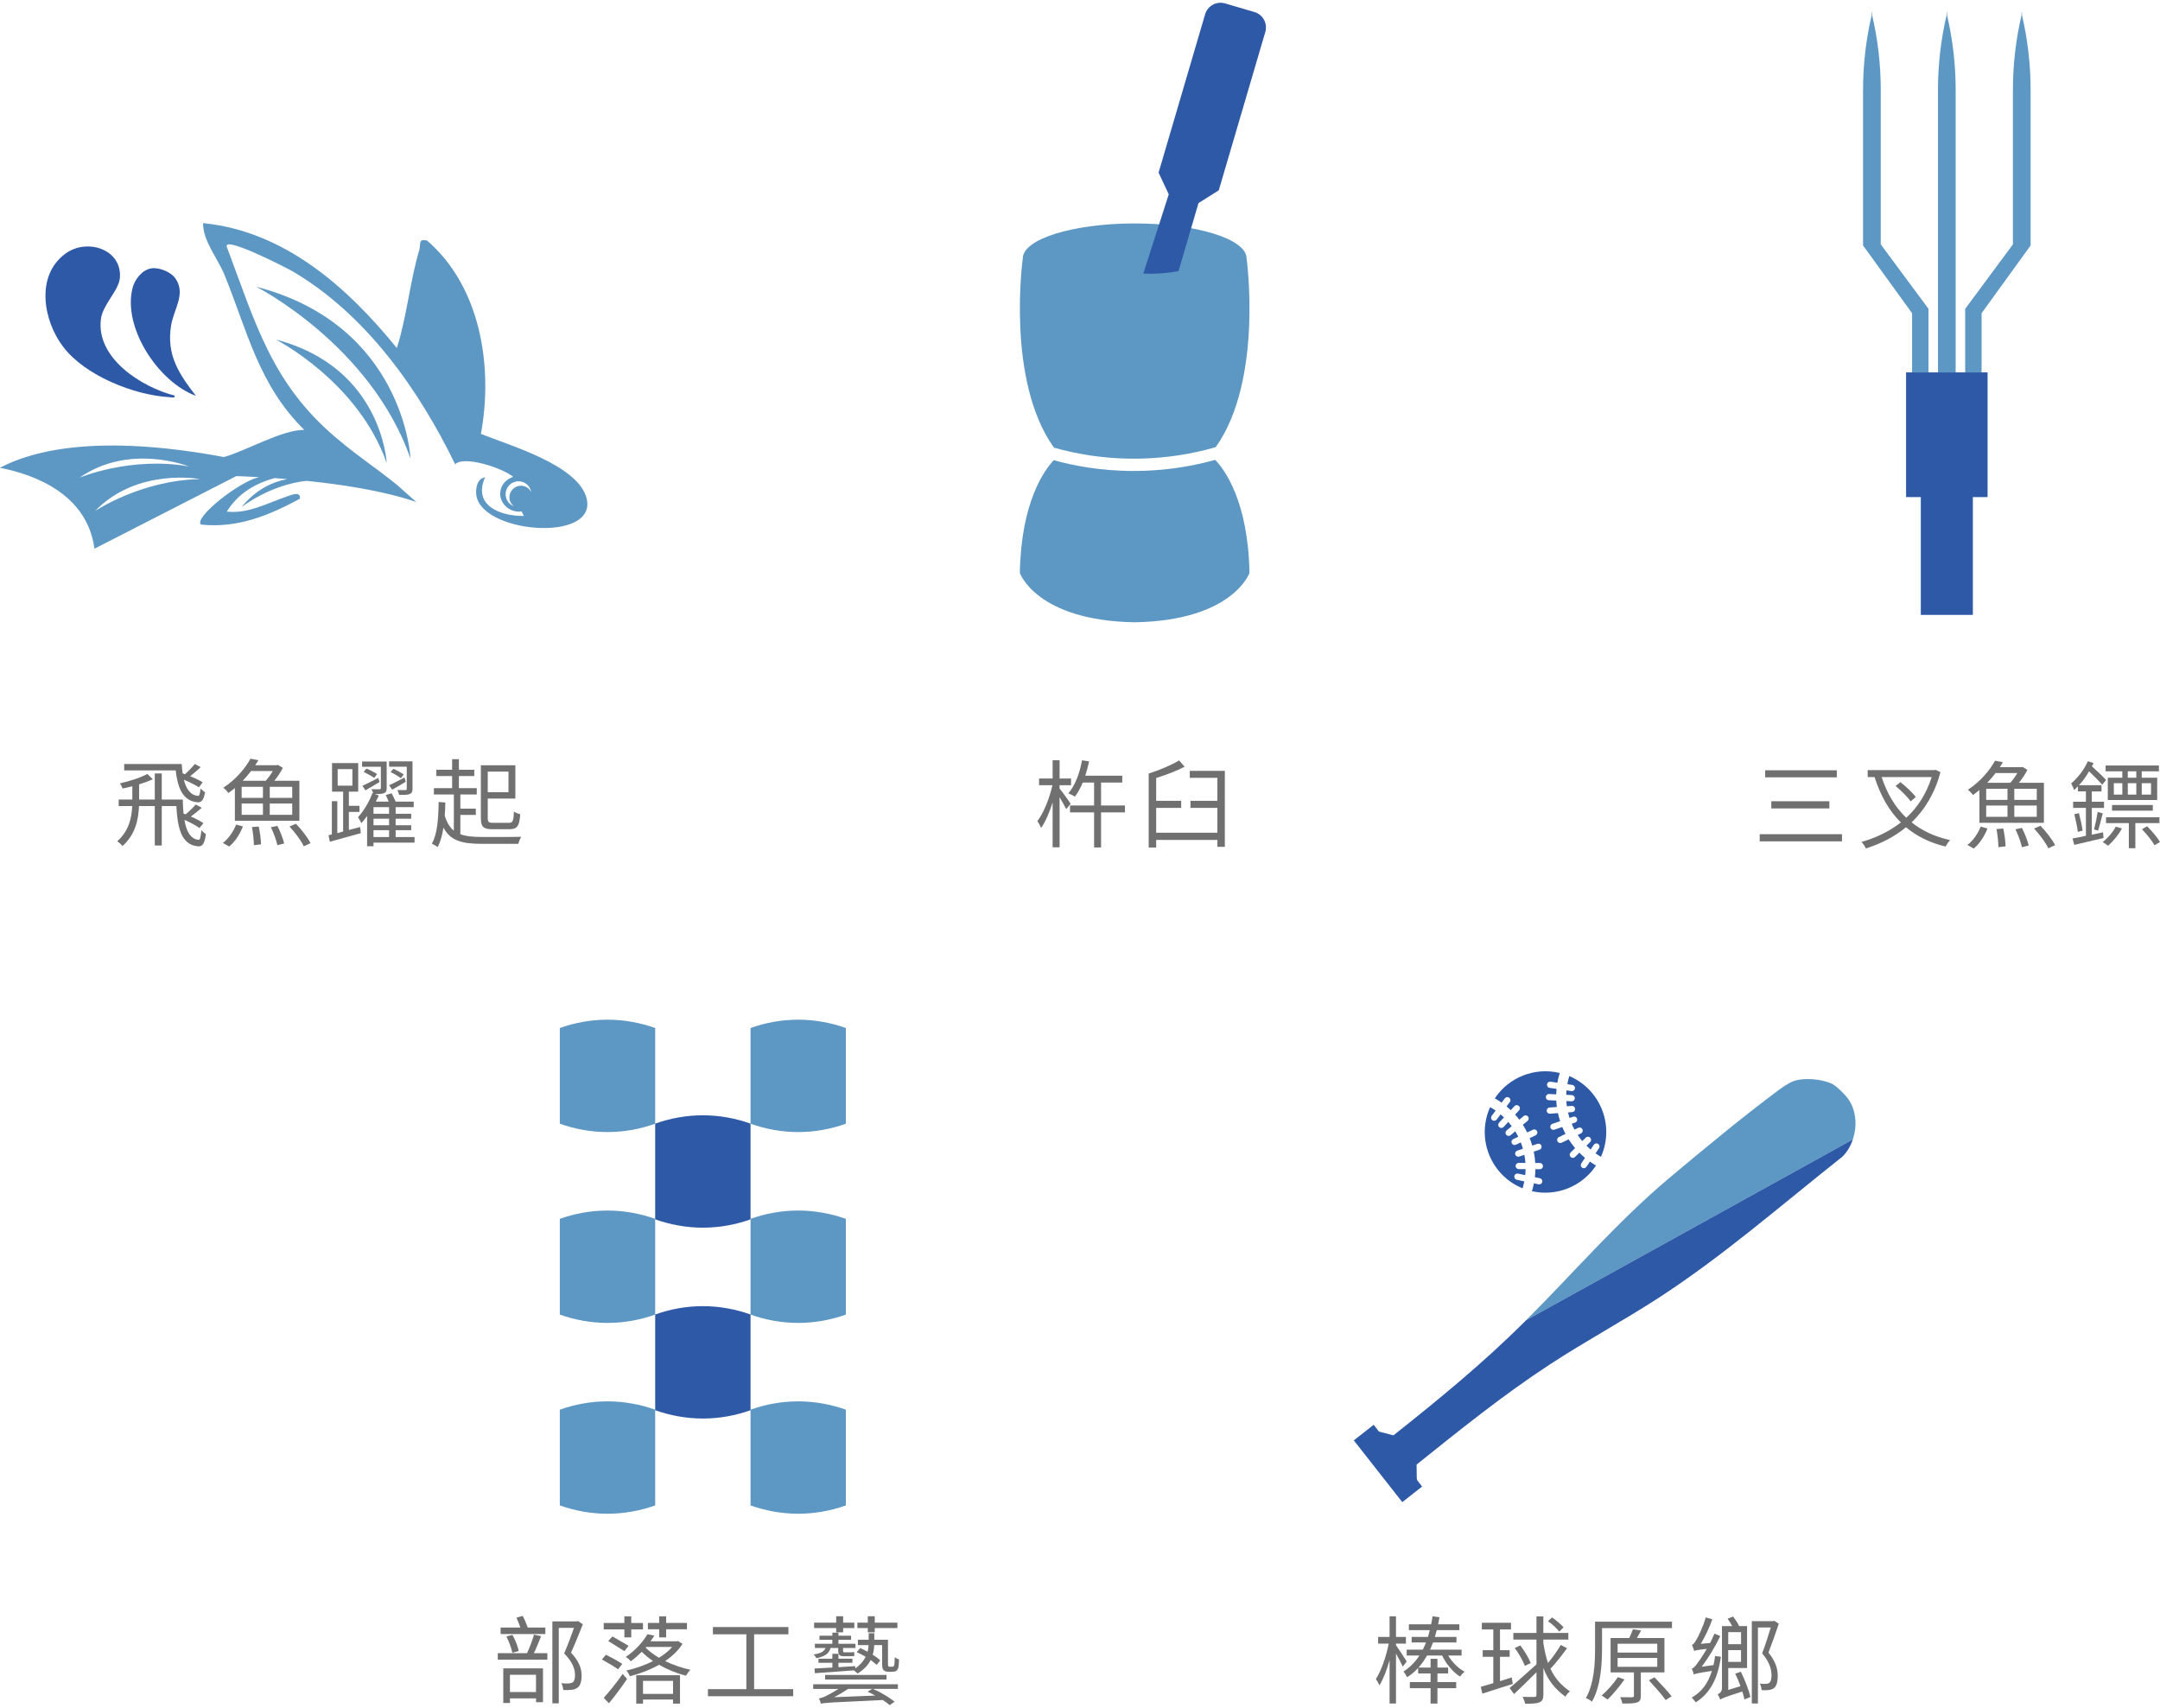 <svg width="330" height="261" viewBox="0 0 330 261" fill="none" xmlns="http://www.w3.org/2000/svg">
<g clip-path="url(#clip0_176_21132)">
<path d="M100.095 171.695V171.658V171.639V157.125V157.106V157.068C97.816 156.263 95.368 155.797 92.811 155.797C90.25 155.797 87.807 156.258 85.528 157.068V157.106V157.125V171.639V171.658V171.695C87.812 172.5 90.255 172.967 92.811 172.967C95.368 172.967 97.816 172.505 100.095 171.695Z" fill="#5D97C4"/>
<path d="M114.666 186.304V186.266V186.247V171.733V171.714V171.676C112.387 170.871 109.939 170.405 107.382 170.405C104.821 170.405 102.378 170.867 100.099 171.676V171.714V171.733V186.247V186.266V186.304C102.383 187.109 104.826 187.575 107.382 187.575C109.939 187.575 112.387 187.114 114.666 186.304Z" fill="#2E59A6"/>
<path d="M100.095 200.856V200.818V200.799V186.285V186.266V186.228C97.816 185.423 95.368 184.957 92.811 184.957C90.25 184.957 87.807 185.418 85.528 186.228V186.266V186.285V200.799V200.818V200.856C87.812 201.661 90.255 202.127 92.811 202.127C95.368 202.127 97.816 201.665 100.095 200.856Z" fill="#5D97C4"/>
<path d="M114.666 215.465V215.427V215.408V200.894V200.875V200.838C112.387 200.032 109.939 199.566 107.382 199.566C104.821 199.566 102.378 200.028 100.099 200.838V200.875V200.894V215.408V215.427V215.465C102.383 216.27 104.826 216.736 107.382 216.736C109.939 216.736 112.387 216.275 114.666 215.465Z" fill="#2E59A6"/>
<path d="M100.095 230.012V229.974V229.955V215.441V215.422V215.384C97.816 214.579 95.368 214.113 92.811 214.113C90.25 214.113 87.807 214.575 85.528 215.384V215.422V215.441V229.955V229.974V230.012C87.812 230.817 90.255 231.283 92.811 231.283C95.368 231.283 97.816 230.822 100.095 230.012Z" fill="#5D97C4"/>
<path d="M129.232 171.695V171.658V171.639V157.125V157.106V157.068C126.953 156.263 124.505 155.797 121.949 155.797C119.388 155.797 116.944 156.258 114.666 157.068V157.106V157.125V171.639V171.658V171.695C116.949 172.5 119.392 172.967 121.949 172.967C124.505 172.967 126.953 172.505 129.232 171.695Z" fill="#5D97C4"/>
<path d="M129.232 200.856V200.818V200.799V186.285V186.266V186.228C126.953 185.423 124.505 184.957 121.949 184.957C119.388 184.957 116.944 185.418 114.666 186.228V186.266V186.285V200.799V200.818V200.856C116.949 201.661 119.392 202.127 121.949 202.127C124.505 202.127 126.953 201.665 129.232 200.856Z" fill="#5D97C4"/>
<path d="M129.232 230.012V229.974V229.955V215.441V215.422V215.384C126.953 214.579 124.505 214.113 121.949 214.113C119.388 214.113 116.944 214.575 114.666 215.384V215.422V215.441V229.955V229.974V230.012C116.949 230.817 119.392 231.283 121.949 231.283C124.505 231.283 126.953 230.822 129.232 230.012Z" fill="#5D97C4"/>
<path d="M282.559 168.197C282.059 167.378 280.633 165.98 279.946 165.631C278.43 164.854 275.487 164.581 273.882 165.236C273.195 165.514 272.267 166.154 271.664 166.606C266.312 170.584 260.253 175.603 255.111 179.915C247.202 186.553 240.451 194.429 233.159 201.713L283.072 174.096C283.731 172.156 283.608 169.92 282.559 168.197Z" fill="#5D97C4"/>
<path d="M212.929 219.273C212.905 219.283 212.882 219.288 212.858 219.297L210.678 218.732L209.864 217.692L206.832 220.074L210.029 224.146L211.041 225.436L214.238 229.508L217.269 227.131L216.511 226.161C216.493 226.058 216.478 225.954 216.45 225.85L216.422 223.774C223.055 218.459 229.679 213.116 236.807 208.455C242.202 204.929 248.073 201.751 253.332 198.342C263.266 191.902 272.173 184.091 281.447 176.752C282.201 176.027 282.737 175.095 283.076 174.092L233.163 201.708C233.046 201.826 232.933 201.944 232.815 202.061C226.586 208.252 219.812 213.817 212.929 219.273Z" fill="#2E59A6"/>
<path d="M239.448 165.65L240.22 165.768C240.479 165.806 240.658 166.05 240.621 166.309C240.583 166.568 240.338 166.747 240.079 166.71L239.321 166.597C239.302 166.823 239.288 167.049 239.284 167.275L240.145 167.317C240.409 167.331 240.611 167.552 240.597 167.816C240.583 168.08 240.362 168.282 240.098 168.268L239.298 168.23C239.316 168.499 239.345 168.762 239.378 169.026L240.131 168.969C240.395 168.951 240.621 169.148 240.639 169.407C240.658 169.671 240.461 169.897 240.202 169.916L239.557 169.963C239.623 170.25 239.703 170.528 239.792 170.81L240.338 170.622C240.588 170.537 240.856 170.669 240.941 170.918C241.025 171.168 240.894 171.436 240.644 171.521L240.122 171.7C240.249 172.006 240.39 172.303 240.55 172.594L241.124 172.317C241.36 172.204 241.647 172.303 241.76 172.538C241.873 172.773 241.774 173.061 241.539 173.174L241.04 173.414C241.251 173.734 241.482 174.044 241.732 174.346L242.268 173.818C242.457 173.635 242.758 173.635 242.942 173.818C243.125 174.007 243.125 174.308 242.942 174.492L242.377 175.047C242.579 175.25 242.791 175.447 243.012 175.636L243.502 174.906C243.648 174.689 243.944 174.628 244.161 174.774C244.377 174.92 244.439 175.217 244.293 175.433L243.765 176.22C244.029 176.408 244.302 176.582 244.585 176.747C244.632 176.639 244.679 176.535 244.726 176.427C246.623 171.728 244.396 166.389 239.754 164.412C239.627 164.822 239.528 165.231 239.458 165.646L239.448 165.65Z" fill="#2E59A6"/>
<path d="M241.793 178.456C241.769 178.446 241.741 178.432 241.718 178.414C241.501 178.268 241.44 177.971 241.586 177.754L242.155 176.907C241.854 176.657 241.562 176.389 241.289 176.116L240.625 176.77C240.484 176.912 240.272 176.945 240.098 176.869C240.046 176.846 239.994 176.813 239.952 176.77C239.768 176.582 239.768 176.281 239.952 176.097L240.639 175.419C240.282 174.996 239.952 174.544 239.655 174.078L238.577 174.595C238.446 174.657 238.304 174.657 238.177 174.6C238.078 174.558 237.994 174.478 237.942 174.369C237.829 174.134 237.928 173.847 238.163 173.734L239.175 173.249C238.992 172.905 238.827 172.552 238.681 172.19L237.48 172.604C237.363 172.646 237.24 172.637 237.132 172.59C237.014 172.538 236.92 172.439 236.873 172.312C236.788 172.063 236.92 171.794 237.17 171.709L238.351 171.3C238.22 170.895 238.107 170.485 238.017 170.071L236.812 170.161C236.732 170.165 236.657 170.151 236.586 170.123C236.431 170.052 236.318 169.902 236.303 169.723C236.285 169.459 236.482 169.233 236.741 169.214L237.852 169.134C237.81 168.809 237.777 168.485 237.763 168.155L236.624 168.099C236.562 168.099 236.506 168.08 236.454 168.061C236.28 167.986 236.162 167.807 236.172 167.604C236.186 167.341 236.407 167.138 236.671 167.152L237.753 167.204C237.763 166.926 237.777 166.648 237.805 166.371L236.751 166.211C236.708 166.206 236.666 166.192 236.628 166.178C236.435 166.093 236.318 165.891 236.351 165.674C236.388 165.415 236.633 165.236 236.892 165.274L237.932 165.429C238.022 164.93 238.14 164.436 238.295 163.941C234.496 163.014 230.517 164.586 228.375 167.816C228.733 168.018 229.077 168.235 229.411 168.47L229.91 167.811C230.07 167.604 230.367 167.562 230.574 167.722C230.748 167.854 230.805 168.084 230.729 168.277C230.715 168.315 230.692 168.353 230.668 168.386L230.169 169.045C230.39 169.228 230.602 169.417 230.809 169.614L231.379 169.002C231.558 168.809 231.859 168.8 232.052 168.979C232.198 169.115 232.241 169.327 232.17 169.506C232.146 169.558 232.118 169.61 232.076 169.652L231.473 170.297C231.699 170.551 231.916 170.81 232.118 171.079L232.773 170.528C232.975 170.358 233.272 170.387 233.441 170.584C233.559 170.726 233.582 170.909 233.516 171.069C233.488 171.14 233.441 171.201 233.38 171.253L232.66 171.855C232.9 172.232 233.121 172.623 233.319 173.023L234.199 172.609C234.439 172.496 234.722 172.599 234.83 172.835C234.886 172.962 234.886 173.098 234.839 173.216C234.797 173.324 234.712 173.414 234.599 173.47L233.7 173.894C233.851 174.266 233.978 174.643 234.091 175.029L234.896 174.76C235.145 174.675 235.414 174.812 235.498 175.062C235.536 175.174 235.531 175.287 235.489 175.391C235.437 175.513 235.338 175.617 235.197 175.664L234.321 175.956C234.439 176.526 234.519 177.105 234.552 177.689H235.258C235.522 177.693 235.734 177.91 235.729 178.173C235.729 178.235 235.715 178.296 235.696 178.348C235.626 178.522 235.451 178.649 235.254 178.644H234.576C234.571 179.044 234.543 179.454 234.496 179.859L235.254 180.019C235.513 180.075 235.673 180.325 235.621 180.584C235.616 180.612 235.607 180.64 235.597 180.664C235.513 180.876 235.287 180.998 235.056 180.951L234.345 180.8C234.265 181.205 234.166 181.605 234.044 182.001C237.805 182.858 241.722 181.276 243.836 178.079C243.511 177.896 243.201 177.693 242.904 177.481L242.367 178.277C242.235 178.47 241.986 178.541 241.779 178.446L241.793 178.456Z" fill="#2E59A6"/>
<path d="M231.351 179.679C231.407 179.42 231.657 179.26 231.916 179.312L233.017 179.548C233.05 179.242 233.069 178.936 233.074 178.634L232.024 178.625C231.76 178.625 231.548 178.408 231.553 178.145C231.553 177.881 231.77 177.669 232.033 177.674L233.05 177.683C233.022 177.269 232.966 176.855 232.89 176.445L232.109 176.709C231.859 176.793 231.591 176.657 231.506 176.407C231.421 176.158 231.558 175.89 231.807 175.805L232.669 175.518C232.575 175.188 232.467 174.863 232.344 174.548L231.591 174.901C231.351 175.014 231.068 174.91 230.96 174.675C230.847 174.435 230.951 174.152 231.186 174.044L231.958 173.682C231.817 173.399 231.661 173.121 231.497 172.853L230.79 173.446C230.588 173.616 230.291 173.587 230.122 173.39C229.952 173.187 229.981 172.891 230.178 172.721L230.96 172.067C230.795 171.845 230.621 171.629 230.437 171.417L229.717 172.189C229.538 172.382 229.237 172.392 229.044 172.213C228.851 172.034 228.841 171.732 229.02 171.539L229.778 170.73C229.609 170.57 229.435 170.414 229.256 170.264L228.653 171.059C228.493 171.266 228.196 171.309 227.989 171.149C227.782 170.989 227.74 170.692 227.9 170.485L228.507 169.689C228.234 169.501 227.952 169.322 227.66 169.157C227.608 169.27 227.561 169.378 227.514 169.491C225.598 174.237 227.881 179.632 232.617 181.563C232.725 181.209 232.81 180.856 232.881 180.503L231.727 180.258C231.468 180.202 231.308 179.952 231.36 179.694L231.351 179.679Z" fill="#2E59A6"/>
<path d="M82.666 249.987C82.332 250.835 81.936 251.828 81.569 252.586H83.626V253.58H76.051V252.586H80.519C80.915 251.767 81.352 250.571 81.583 249.752L82.661 249.987H82.666ZM83.311 249.663H76.48V248.669H79.502C79.342 248.189 79.107 247.619 78.904 247.167L79.855 246.89C80.161 247.459 80.453 248.175 80.627 248.669H83.316V249.663H83.311ZM76.885 254.907H82.958V260.076H81.894V259.493H77.911V260.194H76.889V254.912L76.885 254.907ZM78.273 252.525C78.142 251.852 77.765 250.816 77.37 250.03L78.288 249.794C78.725 250.552 79.121 251.574 79.253 252.261L78.273 252.525ZM77.906 255.882V258.523H81.889V255.882H77.906ZM89.045 248.175C88.518 249.503 87.849 251.169 87.237 252.511C88.537 253.881 88.857 255.006 88.857 256.028C88.857 256.861 88.668 257.577 88.198 257.883C87.948 258.057 87.628 258.16 87.294 258.189C86.927 258.231 86.46 258.231 86.051 258.217C86.037 257.925 85.933 257.487 85.759 257.181C86.183 257.223 86.592 257.223 86.884 257.209C87.101 257.195 87.308 257.153 87.468 257.063C87.76 256.875 87.864 256.423 87.849 255.924C87.849 255.006 87.487 253.951 86.188 252.624C86.729 251.4 87.299 249.851 87.689 248.726H85.368V260.255H84.389V247.732H88.127L88.301 247.676L89.045 248.17V248.175Z" fill="#717071"/>
<path d="M94.431 255.053C93.876 254.657 92.783 254.003 91.964 253.551L92.576 252.821C93.395 253.231 94.502 253.843 95.071 254.224L94.431 255.058V255.053ZM95.391 248.951H92.237V247.972H95.391V246.965H96.441V247.972H98.235V248.951H96.441V250.175H95.391V248.951ZM92.237 259.403C93.042 258.527 94.224 257.068 95.128 255.754L95.801 256.526C94.982 257.736 93.932 259.168 93.028 260.236L92.242 259.403H92.237ZM93.569 250.03C94.327 250.481 95.439 251.108 96.036 251.461L95.396 252.28C94.841 251.913 93.715 251.23 92.929 250.731L93.569 250.03ZM104.266 251.169C103.64 252.176 102.703 253.052 101.625 253.796C102.82 254.38 104.181 254.846 105.48 255.123C105.245 255.345 104.972 255.75 104.807 256.027C103.404 255.679 101.973 255.095 100.692 254.361C99.29 255.147 97.712 255.735 96.239 256.112C96.121 255.848 95.89 255.439 95.697 255.236C97.025 254.945 98.484 254.45 99.77 253.791C99.129 253.367 98.546 252.873 98.047 252.374C97.552 252.868 96.997 253.367 96.38 253.819C96.192 253.598 95.853 253.306 95.608 253.16C97.124 252.139 98.277 250.783 98.908 249.7L99.972 249.902C99.798 250.194 99.591 250.472 99.374 250.778H103.404L103.578 250.722L104.266 251.159V251.169ZM97.204 255.957H103.889V260.293H102.825V259.667H98.24V260.293H97.204V255.957ZM98.24 256.818V258.805H102.825V256.818H98.24ZM98.635 251.738C99.177 252.294 99.873 252.802 100.678 253.287C101.465 252.793 102.166 252.252 102.693 251.64H98.725L98.635 251.743V251.738ZM100.707 248.933H98.984V247.967H100.707V246.96H101.771V247.967H104.953V248.933H101.771V250.175H100.707V248.933Z" fill="#717071"/>
<path d="M121.181 258.085V259.163H108.159V258.085H114.025V249.705H108.917V248.594H120.452V249.705H115.212V258.085H121.181Z" fill="#717071"/>
<path d="M124.232 257.341H137.179V258.043H133.342C134.523 258.523 135.926 259.385 136.67 260.001L135.926 260.529C135.649 260.279 135.286 260.02 134.862 259.742C126.746 260.124 125.96 260.152 125.432 260.312C125.39 260.124 125.23 259.728 125.112 259.493C125.39 259.465 125.724 259.347 126.12 259.173C126.44 259.027 127.245 258.589 128.092 258.047H124.237V257.346L124.232 257.341ZM126.887 251.795C126.652 252.643 126.068 253.081 124.712 253.358C124.656 253.184 124.449 252.906 124.288 252.789C125.4 252.615 125.908 252.337 126.115 251.795H124.496V251.155H127.165V250.543H125.192V249.917H127.165V249.451H128.097V249.917H130.023V250.543H128.097V251.155H130.696V251.795H128.799V252.087C128.799 252.379 128.813 252.455 129.015 252.455H129.877C130.023 252.455 130.315 252.455 130.489 252.398C130.503 252.586 130.517 252.808 130.545 252.996C130.399 253.038 130.107 253.052 129.872 253.052H128.865C128.191 253.052 128.059 252.761 128.059 252.073V251.795H126.878H126.887ZM127.749 248.745H124.378V247.926H127.749V246.946H128.813V247.926H130.522V248.745H128.813V249.404H127.749V248.745ZM136.242 254.658C136.36 254.658 136.458 254.644 136.505 254.615C136.562 254.573 136.623 254.47 136.637 254.309C136.666 254.135 136.68 253.726 136.694 253.198C136.868 253.344 137.132 253.476 137.353 253.547C137.339 254.06 137.296 254.672 137.221 254.874C137.165 255.077 137.033 255.223 136.887 255.312C136.741 255.402 136.505 255.43 136.303 255.43H135.719C135.456 255.43 135.192 255.373 135.018 255.195C134.829 255.034 134.768 254.827 134.768 254.055V251.353H133.558C133.544 251.819 133.488 252.318 133.323 252.812C133.803 253.118 134.199 253.41 134.476 253.688L133.935 254.375C133.7 254.159 133.379 253.895 133.017 253.632C132.636 254.375 132.024 255.091 131.002 255.703C130.898 255.571 130.668 255.369 130.461 255.209C128.3 255.383 126.068 255.543 124.491 255.646L124.434 254.931C125.178 254.903 126.115 254.841 127.165 254.785V254.055H125.046V253.429H127.165V252.685H128.097V253.429H130.23V254.055H128.097V254.728L130.668 254.568V254.931C131.454 254.361 131.953 253.749 132.259 253.137C131.793 252.874 131.327 252.629 130.889 252.422L131.416 251.81C131.765 251.97 132.174 252.158 132.541 252.365C132.645 252.017 132.687 251.678 132.701 251.358H131.068V250.538H132.716V249.545H133.577V250.538H135.663V254.116C135.663 254.394 135.677 254.554 135.738 254.597C135.766 254.639 135.842 254.653 135.926 254.653H136.247L136.242 254.658ZM135.441 255.915V256.616H126.054V255.915H135.441ZM133.718 259.064C133.323 258.848 132.913 258.641 132.551 258.481L133.238 258.043H129.575C128.86 258.523 128.13 258.961 127.415 259.314L133.718 259.064ZM132.579 248.745H130.988V247.926H132.579V246.946H133.643V247.926H137.103V248.745H133.643V249.404H132.579V248.745Z" fill="#717071"/>
<path d="M214.313 254.644C214.125 254.206 213.654 253.33 213.277 252.643V260.279H212.298V253.65C211.874 255.152 211.319 256.598 210.749 257.492C210.631 257.214 210.382 256.791 210.208 256.541C211.013 255.317 211.785 253.067 212.166 251.127H210.547V250.105H212.298V246.951H213.277V250.105H214.793V251.127H213.277V251.362C213.583 251.786 214.666 253.448 214.911 253.858L214.313 254.644ZM221.248 252.949C221.845 253.957 222.811 254.922 223.757 255.416C223.54 255.59 223.215 255.929 223.055 256.16C221.991 255.487 220.923 254.22 220.325 252.949H218.018C217.637 253.608 217.213 254.234 216.719 254.79H218.559V253.448H219.609V254.79H221.243V255.68H219.609V257.007H222.472V257.939H219.609V260.289H218.559V257.939H215.391V257.007H218.559V255.68H216.662V254.846C216.182 255.374 215.612 255.854 214.981 256.263C214.864 256.014 214.6 255.604 214.426 255.388C215.433 254.747 216.234 253.9 216.85 252.949H214.911V252.045H217.378C217.552 251.697 217.712 251.315 217.858 250.948H215.669V250.101H218.164C218.267 249.752 218.352 249.413 218.442 249.065H215.245V248.175H218.644C218.734 247.766 218.804 247.356 218.865 246.951L219.915 247.097C219.859 247.46 219.783 247.813 219.713 248.175H222.952V249.065H219.506C219.416 249.413 219.317 249.752 219.214 250.101H222.514V250.948H218.936C218.79 251.311 218.644 251.692 218.484 252.045H223.3V252.949H221.243H221.248Z" fill="#717071"/>
<path d="M231.125 257.285C229.505 257.798 227.782 258.335 226.469 258.773L226.233 257.723C226.761 257.577 227.415 257.388 228.145 257.167V253.137H226.525V252.13H228.145V248.961H226.393V247.94H230.847V248.961H229.166V252.13H230.64V253.137H229.166V256.861L230.96 256.292L231.12 257.285H231.125ZM239.415 251.824C238.657 252.874 237.664 254.145 236.873 254.964C237.532 256.381 238.464 257.459 239.853 258.424C239.604 258.613 239.312 258.933 239.166 259.243C237.532 258.033 236.478 256.687 235.795 254.851V258.937C235.795 259.596 235.621 259.903 235.225 260.077C234.802 260.279 234.147 260.312 233.008 260.312C232.951 260.02 232.773 259.554 232.612 259.262C233.46 259.29 234.204 259.276 234.42 259.276C234.656 259.262 234.74 259.187 234.74 258.942V255.496C233.545 256.706 232.302 257.906 231.308 258.839L230.635 257.906C231.629 257.087 233.234 255.656 234.736 254.3V250.506H231.205V249.498H234.736V246.975H235.786V249.498H239.608V250.506H235.786V251.033C235.974 252.2 236.195 253.208 236.501 254.084C237.203 253.25 237.975 252.158 238.455 251.325L239.406 251.838L239.415 251.824ZM232.264 251.4C232.904 252.233 233.592 253.359 233.855 254.102L232.966 254.526C232.702 253.796 232.048 252.629 231.417 251.795L232.264 251.4ZM238.22 249.3C237.871 248.82 237.141 248.147 236.496 247.695L237.123 247.125C237.749 247.563 238.511 248.203 238.874 248.641L238.215 249.3H238.22Z" fill="#717071"/>
<path d="M255.441 248.759H244.754V251.885C244.754 254.22 244.566 257.667 243.219 259.988C243.017 259.813 242.565 259.55 242.287 259.446C243.558 257.229 243.69 254.103 243.69 251.885V247.771H255.441V248.764V248.759ZM248.186 256.598C247.442 257.648 246.435 258.876 245.616 259.663C245.394 259.503 244.957 259.211 244.698 259.051C245.559 258.321 246.524 257.224 247.179 256.249L248.186 256.598ZM250.681 255.534V259.098C250.681 259.667 250.564 259.945 250.126 260.105C249.688 260.279 248.972 260.279 247.861 260.279C247.819 259.988 247.659 259.592 247.527 259.314C248.374 259.328 249.118 259.328 249.335 259.328C249.57 259.314 249.627 259.253 249.627 259.079V255.529H246.063V250.275H248.911C249.128 249.837 249.335 249.31 249.467 248.933L250.724 249.122C250.507 249.517 250.286 249.908 250.083 250.275H254.288V255.529H250.681V255.534ZM247.136 252.497H253.195V251.141H247.136V252.497ZM247.136 254.672H253.195V253.316H247.136V254.672ZM252.772 256.278C253.633 257.182 254.801 258.424 255.385 259.168L254.481 259.752C253.939 258.966 252.786 257.681 251.91 256.73L252.772 256.278Z" fill="#717071"/>
<path d="M262.912 253.137C262.446 256.465 261.293 258.683 259.076 260.1C258.958 259.94 258.652 259.544 258.464 259.37C260.012 258.494 260.973 257.139 261.542 255.298C259.367 255.632 259 255.721 258.784 255.853C258.741 255.651 258.581 255.194 258.464 254.949C258.755 254.893 259.061 254.512 259.429 253.984C259.664 253.692 260.187 252.906 260.756 251.927C259.311 252.087 259.005 252.162 258.831 252.247C258.774 252.045 258.614 251.546 258.496 251.301C258.713 251.258 258.934 250.966 259.156 250.557C259.405 250.161 260.191 248.598 260.601 247.125L261.608 247.403C261.142 248.716 260.483 250.105 259.843 251.155L261.26 251.037C261.495 250.571 261.726 250.091 261.933 249.606L262.823 249.973C262.004 251.654 260.996 253.33 259.975 254.657L261.783 254.408C261.886 253.984 261.971 253.518 262.018 253.019L262.922 253.137H262.912ZM265.963 255.415C266.575 256.672 267.206 258.292 267.423 259.285L266.505 259.653C266.448 259.318 266.33 258.895 266.184 258.443C263.44 259.332 263.044 259.492 262.814 259.685C262.738 259.45 262.564 259.073 262.418 258.866C262.682 258.763 263.077 258.518 263.077 257.92V248.448H264.64C264.438 248.081 264.188 247.662 263.939 247.323L264.772 246.988C265.12 247.426 265.502 248.01 265.704 248.448H266.914V254.855H264.038V258.198L265.907 257.628C265.671 256.955 265.398 256.301 265.102 255.717L265.963 255.425V255.415ZM264.038 249.375V251.216H265.996V249.375H264.038ZM265.991 253.914V252.12H264.033V253.914H265.991ZM271.759 248.09C271.307 249.446 270.709 251.141 270.181 252.497C271.307 253.885 271.599 255.039 271.599 256.06C271.599 256.908 271.424 257.623 271.015 257.929C270.793 258.089 270.502 258.179 270.196 258.221C269.89 258.264 269.494 258.264 269.132 258.235C269.117 257.958 269.028 257.534 268.868 257.242C269.235 257.284 269.569 257.284 269.819 257.27C270.007 257.27 270.2 257.214 270.313 257.11C270.577 256.936 270.648 256.451 270.648 255.957C270.648 255.039 270.342 253.942 269.216 252.614C269.697 251.376 270.196 249.799 270.53 248.66H268.571V260.265H267.639V247.694H270.911L271.071 247.638L271.759 248.09Z" fill="#717071"/>
<path d="M162.889 123.623C162.686 123.213 162.262 122.441 161.881 121.796V129.461H160.817V122.601C160.337 124.131 159.706 125.595 159.052 126.513C158.948 126.193 158.684 125.727 158.482 125.464C159.428 124.254 160.351 121.961 160.789 119.974H158.746V118.953H160.817V116.151H161.881V118.953H163.632V119.974H161.881V120.483C162.248 120.906 163.326 122.422 163.576 122.804L162.889 123.623ZM171.866 124.122H168.218V129.479H167.154V124.122H163.477V123.072H167.154V119.569H165.417C165.068 120.403 164.673 121.132 164.221 121.716C164.004 121.57 163.505 121.321 163.213 121.222C164.249 120.026 164.951 118.157 165.313 116.17L166.391 116.33C166.231 117.088 166.029 117.832 165.807 118.519H171.457V119.569H168.218V123.072H171.866V124.122Z" fill="#717071"/>
<path d="M187.129 117.771V129.39H185.99V128.326H176.636V129.494H175.496V118.195C177.144 117.653 179.027 116.881 180.138 116.18L180.986 117.145C179.79 117.785 178.17 118.388 176.636 118.868V122.356H180.458V123.435H176.636V127.229H185.99V123.435H181.875V122.356H185.99V118.84H181.772V117.776H187.129V117.771Z" fill="#717071"/>
<path d="M30.474 126.509C29.961 126.142 29.057 125.647 28.181 125.266C28.459 126.989 29.085 128.213 30.371 128.317C30.559 128.345 30.691 127.789 30.766 126.829C30.968 127.078 31.232 127.309 31.453 127.427C31.279 128.9 30.912 129.442 30.14 129.296C27.645 129.018 27.117 126.363 26.943 123.152H24.712V129.183H23.648V123.152H21.237C21.148 125.238 20.696 127.488 18.714 129.268C18.54 129.046 18.172 128.698 17.909 128.538C19.703 126.947 20.112 124.974 20.202 123.152H18.13V122.159H20.216V120.13C19.721 120.261 19.194 120.379 18.714 120.478C18.657 120.243 18.479 119.908 18.332 119.692C19.849 119.343 21.529 118.802 22.509 118.246L23.356 119.066C22.744 119.343 22.028 119.607 21.256 119.838V122.159H23.648V118.176H24.712V122.159H27.922C27.937 122.903 27.979 123.618 28.04 124.305L28.36 124.423C28.902 123.971 29.542 123.359 29.909 122.921L30.827 123.416C30.3 123.882 29.702 124.367 29.161 124.757C29.89 125.078 30.62 125.445 31.072 125.765L30.474 126.509ZM30.399 120.29C29.872 119.955 28.982 119.503 28.092 119.136C28.44 120.525 29.085 121.514 30.267 121.603C30.455 121.631 30.573 121.222 30.648 120.478C30.851 120.68 31.114 120.916 31.322 121.033C31.147 122.229 30.766 122.681 30.065 122.568C27.819 122.305 27.132 120.191 26.84 117.71H18.973V116.73H27.762C27.791 117.211 27.838 117.71 27.908 118.162L28.257 118.293C28.784 117.827 29.41 117.182 29.759 116.73L30.663 117.211C30.154 117.677 29.584 118.19 29.057 118.6C29.787 118.891 30.503 119.24 30.968 119.518L30.399 120.29Z" fill="#717071"/>
<path d="M34.047 128.783C34.881 128.185 35.653 127.06 36.077 125.982L37.112 126.274C36.66 127.427 35.902 128.623 35.013 129.338L34.047 128.783ZM35.884 120.408C35.563 120.671 35.243 120.916 34.89 121.165C34.73 120.902 34.363 120.539 34.118 120.36C36.072 119.089 37.503 117.324 38.266 115.921L39.476 116.156C39.33 116.406 39.17 116.651 38.995 116.914H42.296L42.47 116.872L43.214 117.324C42.894 117.964 42.395 118.694 41.914 119.296H45.737V125.412H35.884V120.403V120.408ZM36.919 121.909H40.172V120.214H36.919V121.909ZM36.919 124.494H40.172V122.771H36.919V124.494ZM38.35 117.809C37.969 118.303 37.545 118.816 37.079 119.296H40.596C40.977 118.873 41.382 118.317 41.674 117.809H38.346H38.35ZM39.532 126.288C39.721 127.163 39.867 128.317 39.881 129.004L38.784 129.136C38.784 128.434 38.666 127.267 38.492 126.363L39.528 126.288H39.532ZM44.645 120.214H41.213V121.909H44.645V120.214ZM44.645 122.771H41.213V124.494H44.645V122.771ZM42.38 126.184C42.804 127.017 43.256 128.171 43.416 128.872L42.38 129.136C42.234 128.434 41.811 127.267 41.387 126.391L42.38 126.189V126.184ZM45.215 125.864C46.062 126.74 47.023 127.983 47.446 128.825L46.41 129.305C46.029 128.472 45.083 127.206 44.235 126.283L45.215 125.859V125.864Z" fill="#717071"/>
<path d="M55.021 126.363L55.125 127.295C53.463 127.747 51.726 128.246 50.393 128.608L50.191 127.615L50.699 127.483V122.417H51.533V127.295L52.422 127.045V120.958H50.728V116.594H54.729V120.958H53.298V123.119H54.918V124.051H53.298V126.81L55.021 126.358V126.363ZM51.589 120.04H53.835V117.516H51.589V120.04ZM63.34 128.74H57.064V129.296H56.085V124.668C55.793 125.077 55.516 125.44 55.209 125.765C55.092 125.529 54.861 125.091 54.701 124.861C55.591 123.882 56.467 122.394 56.89 121.184L57.008 121.226C56.965 121.01 56.862 120.774 56.758 120.586C57.342 120.6 57.837 120.6 57.983 120.586C58.142 120.572 58.185 120.544 58.185 120.398V117.159H55.322V116.354H59.075V120.398C59.075 120.836 59.004 121.052 58.665 121.184C58.373 121.302 57.935 121.33 57.276 121.33L57.874 121.546C57.742 121.838 57.582 122.173 57.408 122.479H59.381C59.249 122.144 59.089 121.763 58.929 121.471L59.833 121.207C60.049 121.603 60.285 122.097 60.445 122.479H63.203V123.326H60.445V124.334H62.822V125.091H60.445V126.085H62.822V126.843H60.445V127.893H63.335V128.74H63.34ZM55.37 120.068C55.996 119.79 56.871 119.324 57.794 118.858L57.983 119.484C57.267 119.922 56.523 120.36 55.836 120.756L55.37 120.068ZM55.982 117.427C56.523 117.644 57.239 118.025 57.615 118.26L57.177 118.844C56.81 118.595 56.099 118.204 55.558 117.94L55.982 117.427ZM59.442 123.326H57.064V124.334H59.442V123.326ZM59.442 125.091H57.064V126.085H59.442V125.091ZM57.064 127.893H59.442V126.843H57.064V127.893ZM62.144 117.149H59.442V116.33H63.02V120.534C63.02 120.972 62.931 121.174 62.596 121.32C62.29 121.452 61.777 121.452 60.977 121.452C60.934 121.217 60.817 120.925 60.713 120.708C61.283 120.723 61.791 120.723 61.942 120.723C62.102 120.708 62.144 120.68 62.144 120.52V117.149ZM61.984 119.442C61.283 119.866 60.567 120.304 59.913 120.652L59.447 119.979C60.059 119.701 60.906 119.263 61.796 118.797L61.984 119.437V119.442ZM61.236 118.901C60.887 118.623 60.214 118.213 59.673 117.968L60.11 117.46C60.638 117.695 61.32 118.072 61.688 118.322L61.236 118.905V118.901Z" fill="#717071"/>
<path d="M70.327 127.455C71.174 127.775 72.252 127.879 73.613 127.879C74.314 127.893 78.749 127.893 79.629 127.851C79.469 128.114 79.262 128.609 79.192 128.929H73.632C70.538 128.929 68.815 128.448 67.747 126.448C67.572 127.601 67.295 128.609 66.871 129.428C66.697 129.282 66.212 129.018 65.981 128.9C66.814 127.441 66.975 125.12 67.017 122.535L68.038 122.611C68.024 123.312 67.996 123.981 67.949 124.626C68.269 125.69 68.721 126.419 69.338 126.918V121.387H66.287V120.422H69.074V118.567H66.664V117.616H69.074V115.996H70.11V117.616H72.459V118.567H70.11V120.422H72.841V121.387H70.331V123.548H72.695V124.513H70.331V127.46L70.327 127.455ZM75.218 126.697C73.89 126.697 73.467 126.363 73.467 125.002V116.928H78.735V122.008H74.517V125.002C74.517 125.586 74.634 125.718 75.322 125.718H77.789C78.344 125.718 78.462 125.412 78.518 123.995C78.768 124.169 79.192 124.343 79.483 124.419C79.352 126.17 79.046 126.697 77.85 126.697H75.223H75.218ZM74.517 117.893V121.048H77.685V117.893H74.517Z" fill="#717071"/>
<path d="M281.415 127.455V128.552H268.844V127.455H281.415ZM280.624 117.69V118.769H269.678V117.69H280.624ZM279.489 122.422V123.519H270.615V122.422H279.489Z" fill="#717071"/>
<path d="M296.461 117.983C295.585 121.236 294.036 123.75 292.054 125.647C293.631 126.918 295.571 127.836 297.939 128.364C297.69 128.58 297.398 129.065 297.238 129.343C294.799 128.759 292.817 127.752 291.193 126.396C289.385 127.883 287.295 128.933 285.063 129.635C284.945 129.343 284.625 128.863 284.39 128.641C286.593 128.015 288.651 127.036 290.407 125.661C288.58 123.867 287.299 121.532 286.391 118.726H285.341V117.662H295.59L295.736 117.62L296.466 117.987L296.461 117.983ZM287.469 118.726C288.288 121.208 289.512 123.312 291.235 124.946C292.958 123.368 294.3 121.311 295.119 118.726H287.469ZM291.908 122.436C291.456 121.796 290.449 120.789 289.602 120.087L290.345 119.503C291.179 120.162 292.214 121.123 292.695 121.768L291.908 122.441V122.436Z" fill="#717071"/>
<path d="M300.576 129.093C301.409 128.495 302.181 127.37 302.605 126.292L303.64 126.584C303.189 127.737 302.431 128.933 301.541 129.649L300.576 129.093ZM302.412 120.713C302.092 120.977 301.771 121.222 301.418 121.471C301.258 121.208 300.891 120.845 300.646 120.666C302.6 119.395 304.031 117.63 304.794 116.227L306.004 116.462C305.858 116.711 305.698 116.956 305.524 117.22H308.824L308.998 117.178L309.742 117.63C309.422 118.27 308.923 119 308.443 119.602H312.265V125.718H302.412V120.708V120.713ZM303.447 122.215H306.701V120.52H303.447V122.215ZM303.447 124.8H306.701V123.077H303.447V124.8ZM304.879 118.114C304.497 118.609 304.074 119.122 303.608 119.602H307.124C307.506 119.178 307.911 118.623 308.202 118.114H304.874H304.879ZM306.06 126.593C306.249 127.469 306.395 128.622 306.409 129.31L305.312 129.442C305.312 128.74 305.194 127.573 305.02 126.669L306.056 126.593H306.06ZM311.173 120.52H307.741V122.215H311.173V120.52ZM311.173 123.077H307.741V124.8H311.173V123.077ZM308.909 126.494C309.332 127.328 309.784 128.481 309.944 129.183L308.909 129.446C308.763 128.745 308.339 127.577 307.915 126.702L308.909 126.499V126.494ZM311.743 126.17C312.59 127.045 313.551 128.288 313.974 129.131L312.939 129.611C312.557 128.778 311.611 127.511 310.764 126.589L311.743 126.165V126.17Z" fill="#717071"/>
<path d="M321.37 128.039C319.807 128.406 318.16 128.797 316.903 129.089L316.639 128.109C317.195 128.02 317.896 127.874 318.682 127.7V123.439H316.728V122.493H318.682V120.916H317.458V120.144C317.256 120.346 317.077 120.539 316.874 120.713C316.818 120.497 316.568 119.941 316.422 119.706C317.416 118.872 318.409 117.606 318.979 116.307L319.84 116.584C319.77 116.759 319.68 116.933 319.591 117.079C320.363 117.78 321.286 118.642 321.766 119.178L321.168 119.894C320.73 119.386 319.911 118.566 319.167 117.851C318.715 118.623 318.188 119.367 317.618 119.969H321.064V120.92H319.577V122.498H321.446V123.444H319.577V127.53L321.3 127.168L321.375 128.043L321.37 128.039ZM317.618 124.244C317.835 125.092 318.084 126.184 318.174 126.914L317.444 127.102C317.355 126.372 317.124 125.261 316.917 124.4L317.618 124.239V124.244ZM319.925 126.725C320.113 126.01 320.363 124.828 320.481 124.056L321.253 124.272C321.003 125.162 320.773 126.231 320.537 126.914L319.925 126.725ZM324.19 126.579C323.663 127.559 322.816 128.566 322.072 129.22C321.884 129.074 321.488 128.797 321.239 128.665C322.025 128.053 322.788 127.177 323.239 126.302L324.19 126.579ZM324.247 117.851H321.691V116.961H329.835V117.851H327.208V118.83H329.572V122.229H322.025V118.83H324.242V117.851H324.247ZM326.234 125.765V129.602H325.24V125.765H321.752V124.875H329.911V125.765H326.234ZM322.67 123.863V123.001H328.903V123.863H322.67ZM322.948 121.401H324.247V119.663H322.948V121.401ZM326.38 117.851H325.08V118.83H326.38V117.851ZM325.08 121.401H326.38V119.663H325.08V121.401ZM327.213 119.663V121.401H328.63V119.663H327.213ZM328.027 126.245C328.785 126.989 329.605 127.968 330 128.641L329.167 129.15C328.785 128.462 327.971 127.441 327.241 126.697L328.027 126.245Z" fill="#717071"/>
<path d="M166.448 69.571C171.156 70.287 178.024 70.546 185.741 68.319C193.033 58.023 190.449 39.478 190.449 39.478C190.449 36.527 182.793 34.14 173.354 34.14C163.915 34.14 156.26 36.531 156.26 39.478C156.26 39.478 153.661 58.112 161.019 68.394C162.526 68.823 164.357 69.251 166.448 69.571Z" fill="#5D97C4"/>
<path d="M185.661 70.264C181.146 71.521 176.918 71.959 173.236 71.959C170.576 71.959 168.204 71.733 166.203 71.427C164.211 71.121 162.46 70.72 160.991 70.316C159.56 71.831 156.006 76.68 155.808 87.542C155.808 87.542 158.341 94.82 173.349 95.079C188.358 94.82 190.891 87.542 190.891 87.542C190.693 76.553 187.054 71.718 185.661 70.264Z" fill="#5D97C4"/>
<path d="M180.053 41.418L183.104 31.028L186.202 29.079L193.311 4.885C193.692 3.586 192.948 2.22 191.649 1.839L187.162 0.521C185.863 0.139 184.498 0.883 184.116 2.183L177.007 26.377L178.561 29.691L174.672 41.8C174.672 41.8 177.361 41.969 180.053 41.414V41.418Z" fill="#2E59A6"/>
<path d="M297.468 2.338V1.769L297.431 2.051L297.393 1.769V2.338C296.522 6.072 296.08 9.89 296.08 13.722V56.898H298.782V13.717C298.782 9.885 298.339 6.067 297.468 2.333V2.338Z" fill="#5D97C4"/>
<path d="M287.337 37.332V13.717C287.337 9.885 286.894 6.067 286.024 2.333V1.764L285.986 2.046L285.948 1.764V2.333C285.077 6.067 284.635 9.885 284.635 13.717V37.506L292.125 47.859V56.898H294.63V47.185L287.337 37.337V37.332Z" fill="#5D97C4"/>
<path d="M307.529 37.332V13.717C307.529 9.885 307.972 6.067 308.843 2.333V1.764L308.88 2.046L308.918 1.764V2.333C309.789 6.067 310.232 9.885 310.232 13.717V37.506L302.741 47.859V56.898H300.237V47.185L307.529 37.337V37.332Z" fill="#5D97C4"/>
<path d="M303.659 56.898H291.207V75.95H303.659V56.898Z" fill="#2E59A6"/>
<path d="M301.409 73.997H293.457V93.949H301.409V73.997Z" fill="#2E59A6"/>
<path d="M39.151 43.81C39.151 43.81 56.627 52.693 62.719 70.061C62.719 70.061 61.791 49.685 39.151 43.81Z" fill="#5D97C4"/>
<path d="M59.079 70.748C59.079 70.748 58.411 56.102 42.14 51.879C42.14 51.879 54.706 58.263 59.079 70.748Z" fill="#5D97C4"/>
<path d="M89.634 76.21C88.424 71.073 77.883 68.079 73.471 66.295C75.359 56.107 73.471 43.815 65.223 36.739C63.844 36.447 64.324 37.294 64.06 38.179C62.62 43.042 62.168 48.33 60.628 53.179C53.091 43.899 43.473 35.317 31.03 34.093C30.959 36.729 33.271 39.483 34.302 42.007C37.79 50.575 39.518 58.828 46.481 65.673C42.955 65.706 37.673 68.865 34.203 69.83C15.188 66.285 5.113 68.757 -0.005 71.469C5.325 72.519 13.309 75.485 14.434 83.832L36.091 72.749C36.091 72.749 37.437 72.778 39.598 72.9C36.538 73.55 29.552 79.133 30.7 80.15C36.279 80.734 41.072 78.771 45.822 76.195C45.959 74.962 44.48 75.645 43.84 75.856C40.864 76.845 37.965 78.535 34.645 78.168C36.383 75.386 39 73.837 41.98 73.046C42.578 73.088 43.228 73.14 43.882 73.197C41.66 73.62 39.094 74.764 36.891 77.5C36.891 77.5 41.133 74.1 46.806 73.465C52.22 74.02 58.665 74.995 63.594 76.699L60.661 74.091C57.036 71.172 55.035 69.995 51.443 66.973C41.505 58.616 39.057 49.417 34.65 37.713C34.076 35.929 43.958 41.018 44.716 41.465C55.873 48.028 63.971 59.468 69.536 70.937C70.887 69.538 76.894 71.558 78.401 72.858C77.247 73.22 76.414 74.232 76.414 75.438C76.414 76.261 76.805 76.986 77.417 77.49C77.417 77.5 77.417 77.509 77.417 77.518L77.431 77.504C77.934 77.914 78.584 78.173 79.305 78.173C79.436 78.173 79.559 78.154 79.686 78.135L80.039 78.832C76.282 78.87 72.219 77.161 74.112 72.919C73.001 73.15 72.742 74.246 72.742 75.226C72.737 81.44 91.253 83.093 89.634 76.21ZM12.142 72.989C19.816 67.636 28.855 71.266 28.855 71.266C19.947 69.689 12.142 72.989 12.142 72.989ZM14.51 78.088C21.021 71.37 30.587 73.206 30.587 73.206C21.543 73.357 14.51 78.088 14.51 78.088ZM77.247 75.508C77.247 74.416 78.132 73.535 79.22 73.535C80.199 73.535 81.004 74.251 81.159 75.183C80.863 74.614 80.288 74.213 79.601 74.213C78.622 74.213 77.826 75.009 77.826 75.988C77.826 76.544 78.099 77.024 78.504 77.349C77.77 77.062 77.247 76.351 77.247 75.513V75.508Z" fill="#5D97C4"/>
<path d="M26.68 60.443C26.769 60.895 26.166 60.697 25.893 60.683C20.484 60.377 13.022 57.406 9.665 53.009C6.586 48.974 5.391 42.087 10.033 38.725C13.262 36.39 18.596 38.019 18.323 42.388C18.201 44.375 15.715 46.47 15.418 48.739C14.642 54.737 21.647 59.158 26.68 60.443Z" fill="#2E59A6"/>
<path d="M23.055 41.013C24.25 40.787 26.087 41.531 26.783 42.515C28.464 44.897 26.534 47.242 26.134 49.751C25.413 54.238 27.329 57.124 29.933 60.48C24.199 58.376 18.69 50.053 20.258 43.975C20.588 42.699 21.68 41.272 23.059 41.013H23.055Z" fill="#2E59A6"/>
</g>
<defs>
<clipPath id="clip0_176_21132">
<rect width="330" height="260.102" fill="white" transform="translate(0 0.422)"/>
</clipPath>
</defs>
</svg>
